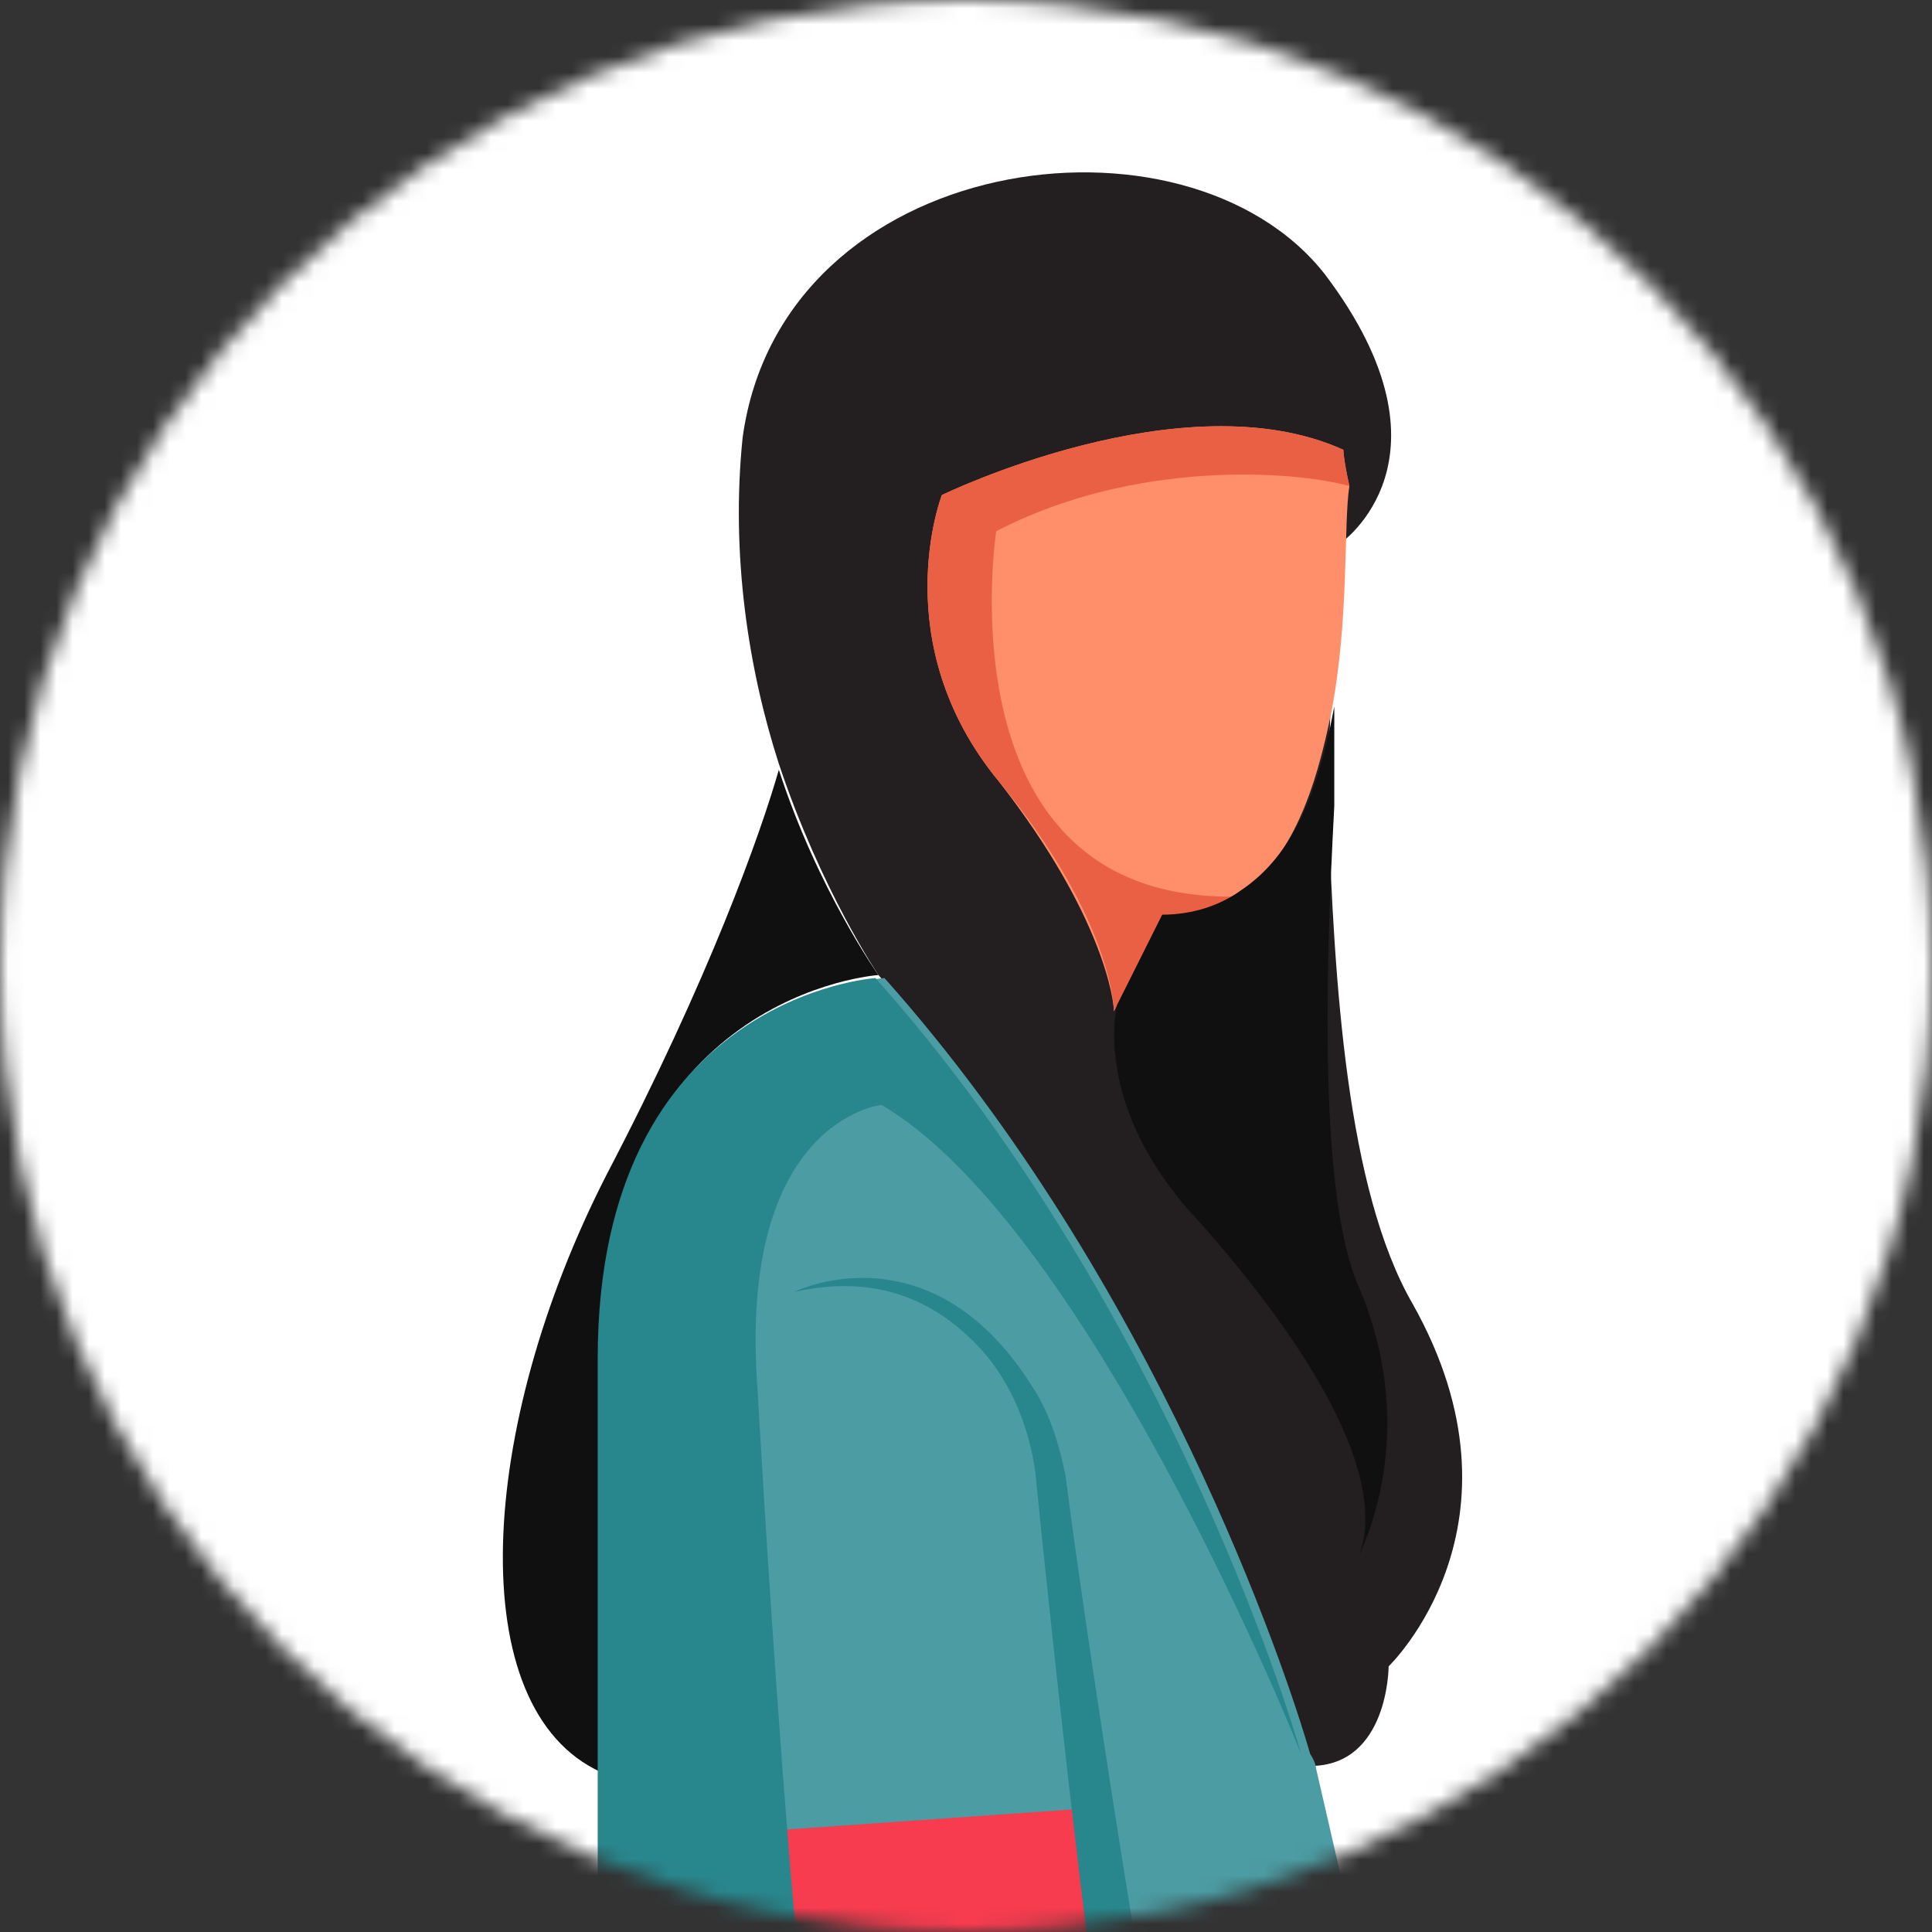 <svg width="120" height="120" viewBox="0 0 120 120" fill="none" xmlns="http://www.w3.org/2000/svg">
<rect x="0" y="0" width="120" height="120" fill="#333333" stroke="none"/>
<mask id="mask0_467_19170" style="mask-type:alpha" maskUnits="userSpaceOnUse" x="0" y="0" width="120" height="120">
<circle cx="60" cy="60" r="60" fill="#C4C4C4"/>
</mask>
<g mask="url(#mask0_467_19170)">
<path d="M253.875 -17.437H-212.437V380.438H253.875V-17.437Z" fill="white"/>
<path d="M54.562 60.562C54.562 60.562 37.312 61.688 37.312 84.188V110.063C28.688 106.125 29.625 88.688 37.688 72.938C44.062 60.75 47.25 51.75 48.375 47.812C50.812 55.312 54.562 60.562 54.562 60.562Z" fill="#111010"/>
<path d="M86.25 103.5C86.25 103.5 86.25 109.688 81.375 109.688C81.375 109.688 73.688 82.125 54.562 60.563C54.562 60.563 51 55.313 48.375 47.438C46.5 41.625 45.375 34.5 46.125 27.188C48.562 9.375 73.688 6 82.312 17.063C90.938 28.5 83.25 33.75 83.25 33.75C83.25 33.75 83.25 34.875 82.875 37.313C82.875 40.313 82.5 45 82.5 50.25C82.875 60.938 83.625 73.875 87.75 81C95.438 94.688 86.25 103.5 86.25 103.5Z" fill="#231F20"/>
<path d="M82.688 44.25C81.75 48.938 80.25 53.438 76.875 55.688C75.75 56.626 73.875 57.188 72 57.188L69.188 62.813C69.188 62.251 68.625 57.001 62.062 48.563C54.938 39.938 58.5 30.75 58.5 30.75C58.5 30.75 73.5 23.438 83.438 27.938C83.438 27.938 83.438 28.5 83.812 30.188C83.438 32.625 83.812 38.438 82.688 44.25Z" fill="#FF8F6A"/>
<path d="M61.875 33C61.875 33 58.312 56.063 76.875 55.688C75.75 56.626 73.875 57.188 72 57.188L69.188 62.813C69.188 62.813 69.188 57.188 62.062 48.563C54.938 39.938 58.5 30.75 58.5 30.75C58.5 30.75 73.5 23.438 83.438 27.938C83.438 27.938 83.438 28.5 83.812 30.188C80.438 29.25 70.5 28.5 61.875 33Z" fill="#EA6044"/>
<path d="M84.375 96.75C86.625 90.937 79.5 81.375 73.688 75C67.875 68.25 69.375 62.437 69.375 62.437L72.188 56.812C74.062 56.812 75.75 56.25 77.062 55.312C80.438 53.062 81.938 48.938 82.875 43.875C82.875 45.75 82.875 47.812 82.875 50.062C82.312 60.562 81.938 74.25 84.375 79.875C88.312 89.062 84.562 96.187 84.375 96.75Z" fill="#111010"/>
<path d="M95.438 191.063L93 191.625L93.938 196.875L78.375 202.687L66.188 162.187C65.812 161.625 65.625 161.062 65.062 160.687C63.562 159.75 61.5 161.063 61.5 162.938L61.125 222.562L56.438 223.125L40.125 225L37.688 225.375C37.688 225.375 37.688 152.625 37.688 110.25V84.375C37.688 61.875 54.938 60.75 54.938 60.75C71.812 79.688 79.875 103.687 81.375 108.937C81.75 109.5 81.75 109.875 81.75 109.875C84 119.625 86.438 130.125 88.125 139.875C88.688 142.687 89.25 145.5 89.625 148.125L94.312 150.937C94.312 150.937 94.312 150.937 94.312 151.312C94.688 151.875 94.875 152.437 95.25 153.187C96.75 156.187 96.375 160.312 94.875 163.312C94.875 163.687 94.5 163.688 94.5 163.875L94.125 164.25L91.875 163.125C94.688 179.062 96.562 190.125 96.562 190.125L95.438 191.063Z" fill="#4C9CA3"/>
<path d="M94.688 163.125C94.688 163.5 94.312 163.5 94.312 163.687L93.938 164.062L91.875 163.125C86.062 161.25 55.312 148.875 51 143.062C46.688 137.25 46.312 113.812 46.312 113.812L67.688 112.312L70.125 133.687L88.875 147.937L93.562 150.75C93.562 150.75 93.562 150.75 93.562 151.125C93.938 151.687 94.125 152.25 94.5 153C96.375 156.375 96.375 160.125 94.688 163.125Z" fill="#F73C4F"/>
<path d="M92.062 163.5C91.5 163.125 68.062 157.687 56.438 152.812L55.875 223.125L39.562 225L37.125 225.375C37.125 225.375 37.125 152.625 37.125 110.25V84.375C37.125 61.875 54.375 60.75 54.375 60.75C71.25 79.688 79.312 103.687 80.812 108.937C78.562 103.312 66.562 75.562 54.75 68.625C54.75 68.625 45.75 69.562 47.062 86.437C47.062 86.437 49.5 130.688 51.938 139.5C54.375 148.313 73.5 155.625 92.062 163.5Z" fill="#28878D"/>
<path d="M89.25 148.312C89.25 148.312 71.062 136.312 69.938 135.187C68.812 134.062 65.25 101.062 64.312 91.5C63.938 88.687 62.812 85.875 60.938 83.812C58.688 81.375 55.125 78.937 49.312 80.25C49.312 80.25 57.938 75.937 64.312 86.437C65.25 87.937 65.812 89.812 66.188 91.687C67.312 100.687 72 131.25 72.938 132.937C73.875 134.25 89.25 148.312 89.25 148.312Z" fill="#28878D"/>
</g>
</svg>
